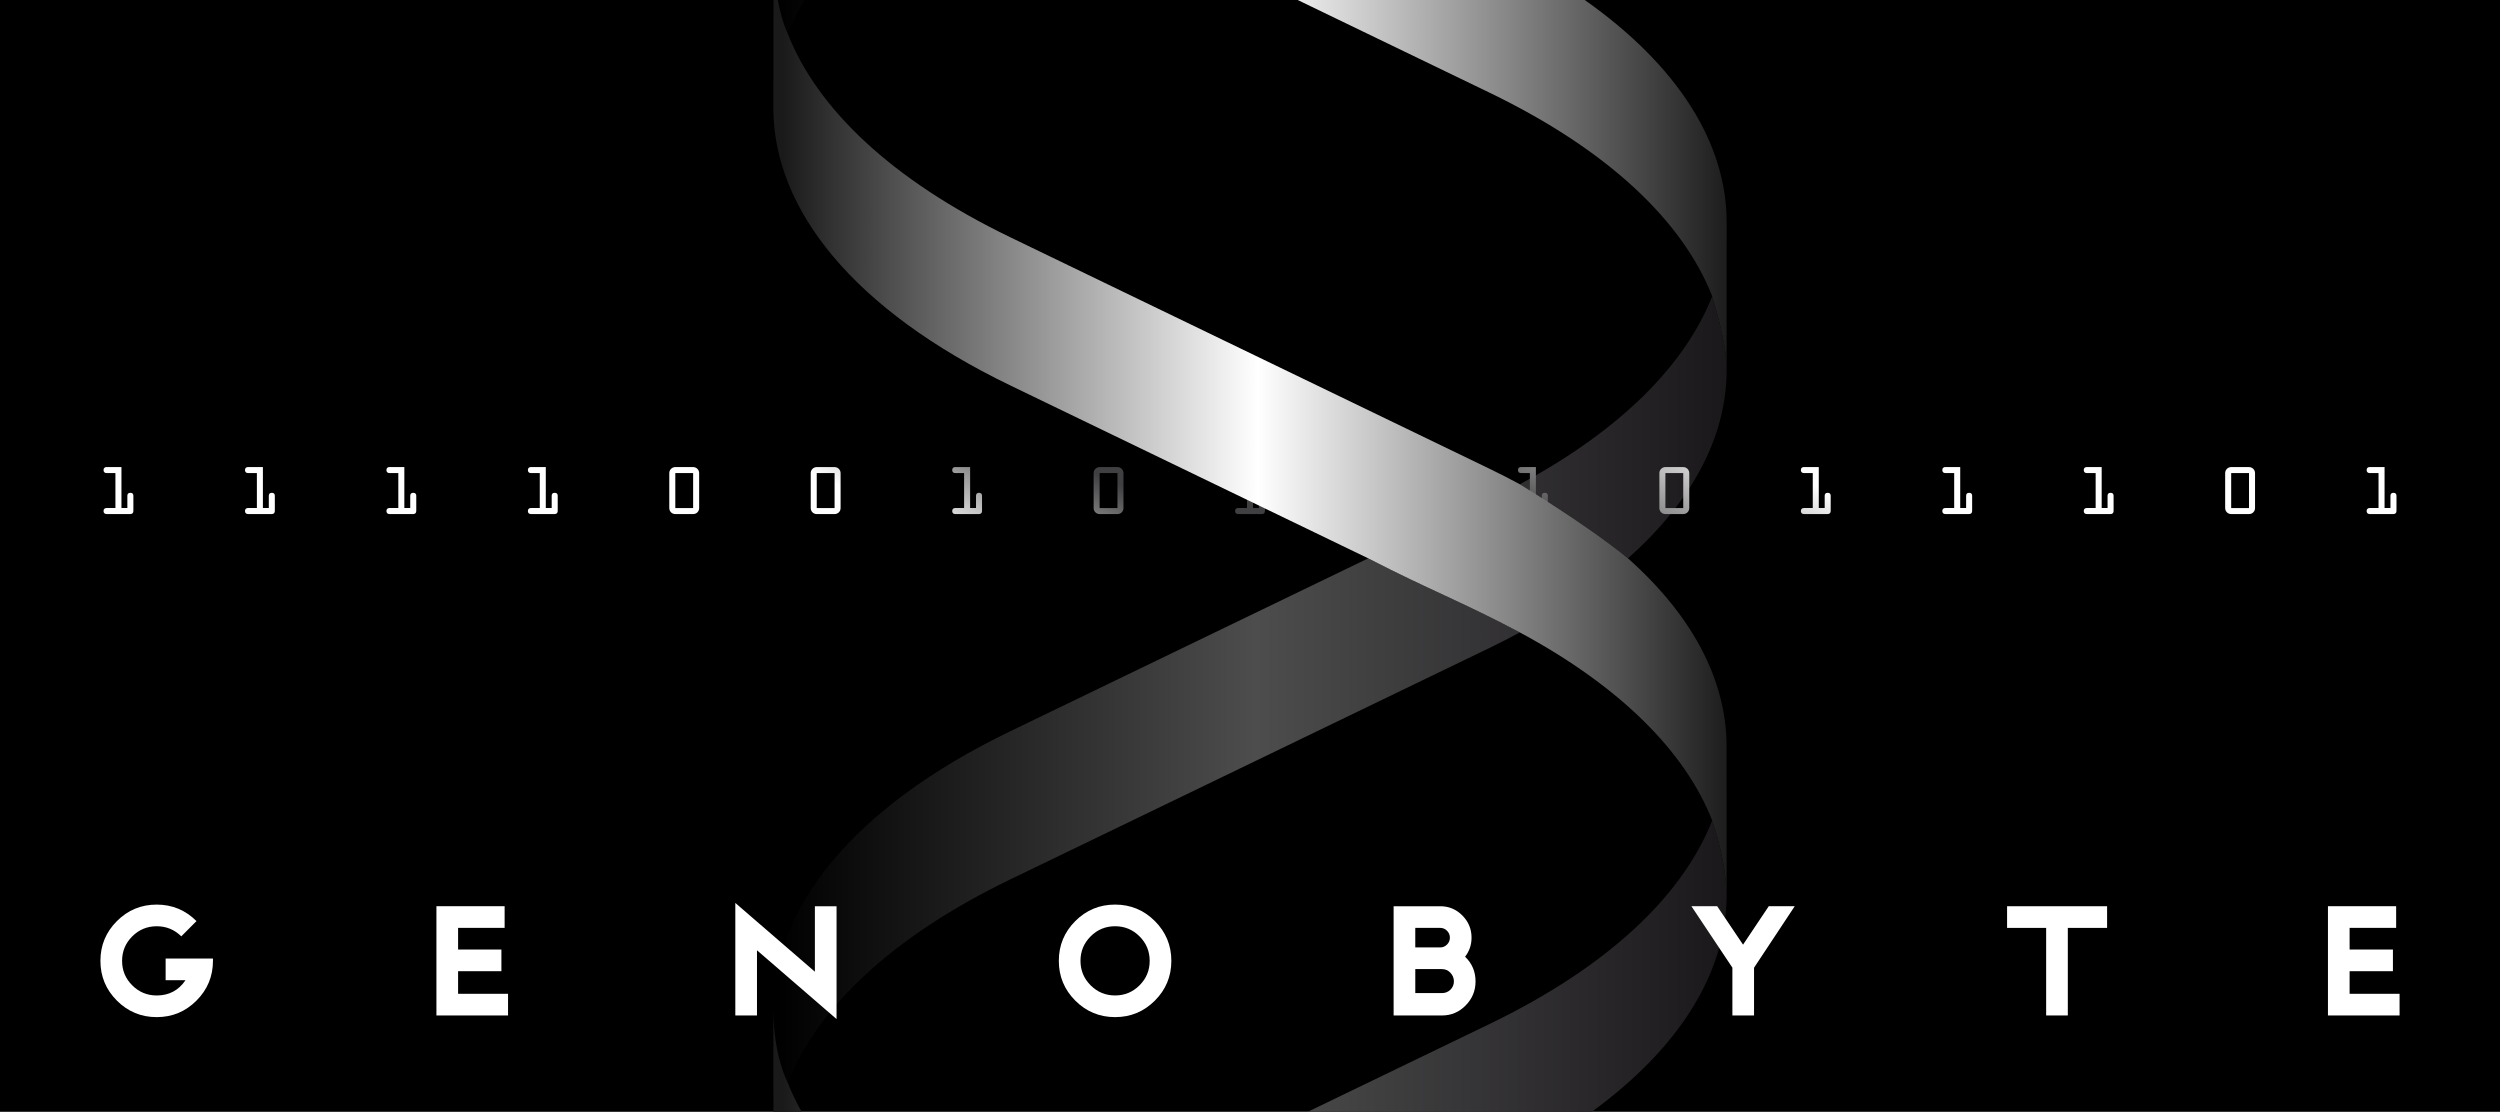 <?xml version="1.0" encoding="utf-8"?>
<!-- Generator: Adobe Illustrator 17.0.0, SVG Export Plug-In . SVG Version: 6.00 Build 0)  -->
<!DOCTYPE svg PUBLIC "-//W3C//DTD SVG 1.1//EN" "http://www.w3.org/Graphics/SVG/1.1/DTD/svg11.dtd">
<svg version="1.1" id="Layer_1" xmlns="http://www.w3.org/2000/svg" xmlns:xlink="http://www.w3.org/1999/xlink" x="0px" y="0px"
	 width="100%" height="100%" viewBox="0 0 275.645 122.585" enable-background="new 0 0 275.645 122.585"
	 xml:space="preserve">
<rect x="0" y="0" width="275.645" height="122.585"/>
<g>
	<linearGradient id="SVGID_1_" gradientUnits="userSpaceOnUse" x1="85.612" y1="1.864" x2="191.224" y2="1.864">
		<stop  offset="0" style="stop-color:#000000"/>
		<stop  offset="0.5" style="stop-color:#4D4D4D"/>
		<stop  offset="1" style="stop-color:#1A171B"/>
	</linearGradient>
	<path fill="url(#SVGID_1_)" d="M88.692,0h-2.93c0.232,1.27,0.578,2.594,1.097,3.728C87.351,2.475,87.967,1.231,88.692,0z"/>
	<linearGradient id="SVGID_2_" gradientUnits="userSpaceOnUse" x1="85.612" y1="47.11" x2="191.224" y2="47.11">
		<stop  offset="0" style="stop-color:#000000"/>
		<stop  offset="0.5" style="stop-color:#4D4D4D"/>
		<stop  offset="1" style="stop-color:#1A171B"/>
	</linearGradient>
	<path fill="url(#SVGID_2_)" d="M167.576,53.393c0,0,7.446,4.497,11.921,8.168c7.344-6.525,10.974-13.787,10.874-21.039
		c0-2.772-1.585-7.864-1.585-7.864C185.833,40.173,178.763,47.373,167.576,53.393z"/>
	<linearGradient id="SVGID_3_" gradientUnits="userSpaceOnUse" x1="85.612" y1="106.524" x2="191.224" y2="106.524">
		<stop  offset="0" style="stop-color:#000000"/>
		<stop  offset="0.5" style="stop-color:#4D4D4D"/>
		<stop  offset="1" style="stop-color:#1A171B"/>
	</linearGradient>
	<path fill="url(#SVGID_3_)" d="M164.247,112.897l-20.056,9.688h31.316c9.781-7.123,14.737-15.364,14.866-23.621
		c0-4.034-1.588-8.501-1.588-8.501C185.549,98.698,177.373,106.557,164.247,112.897z"/>
	<linearGradient id="SVGID_4_" gradientUnits="userSpaceOnUse" x1="85.612" y1="90.477" x2="191.224" y2="90.477">
		<stop  offset="0" style="stop-color:#000000"/>
		<stop  offset="0.5" style="stop-color:#4D4D4D"/>
		<stop  offset="1" style="stop-color:#1A171B"/>
	</linearGradient>
	<path fill="url(#SVGID_4_)" d="M167.576,69.729c-6.375-3.386-9.842-4.62-16.717-8.168l-39.461,19.062
		c-17.438,8.423-26.146,19.526-26.13,30.63c0,5.197,1.59,8.141,1.59,8.141c3.237-8.235,11.413-16.096,24.539-22.436l52.849-25.527
		C165.397,70.875,166.502,70.306,167.576,69.729z"/>
</g>
<linearGradient id="SVGID_5_" gradientUnits="userSpaceOnUse" x1="129.697" y1="71.218" x2="149.464" y2="29.547">
	<stop  offset="0" style="stop-color:#FFFFFF"/>
	<stop  offset="0.289" style="stop-color:#404042"/>
	<stop  offset="0.635" style="stop-color:#404042"/>
	<stop  offset="1" style="stop-color:#FFFFFF"/>
</linearGradient>
<path fill="url(#SVGID_5_)" d="M14.042,56.015v-1.347c0-0.192,0.087-0.333,0.332-0.333c0.246,0,0.332,0.14,0.332,0.333v1.678
	c0,0.239-0.16,0.332-0.332,0.332h-2.627c-0.173,0-0.333-0.093-0.333-0.332c0-0.238,0.16-0.332,0.333-0.332h0.979v-3.854h-0.979
	c-0.173,0-0.333-0.092-0.333-0.331c0-0.239,0.16-0.332,0.333-0.332h1.644v4.516H14.042z M29.638,56.015v-1.347
	c0-0.192,0.086-0.333,0.332-0.333c0.246,0,0.332,0.14,0.332,0.333v1.678c0,0.239-0.159,0.332-0.332,0.332h-2.626
	c-0.173,0-0.333-0.093-0.333-0.332c0-0.238,0.16-0.332,0.333-0.332h0.979v-3.854h-0.979c-0.173,0-0.333-0.092-0.333-0.331
	c0-0.239,0.16-0.332,0.333-0.332h1.643v4.516H29.638z M45.232,56.015v-1.347c0-0.192,0.087-0.333,0.333-0.333
	c0.245,0,0.332,0.14,0.332,0.333v1.678c0,0.239-0.16,0.332-0.332,0.332h-2.626c-0.173,0-0.334-0.093-0.334-0.332
	c0-0.238,0.161-0.332,0.334-0.332h0.979v-3.854h-0.979c-0.173,0-0.334-0.092-0.334-0.331c0-0.239,0.161-0.332,0.334-0.332h1.643
	v4.516H45.232z M60.828,56.015v-1.347c0-0.192,0.087-0.333,0.332-0.333c0.246,0,0.332,0.14,0.332,0.333v1.678
	c0,0.239-0.159,0.332-0.332,0.332h-2.626c-0.173,0-0.332-0.093-0.332-0.332c0-0.238,0.159-0.332,0.332-0.332h0.98v-3.854h-0.98
	c-0.173,0-0.332-0.092-0.332-0.331c0-0.239,0.159-0.332,0.332-0.332h1.644v4.516H60.828z M74.458,56.015v-3.854h1.965v3.854H74.458z
	 M74.458,51.499c-0.365,0-0.664,0.299-0.664,0.663v3.854c0,0.371,0.285,0.664,0.664,0.664h1.965c0.379,0,0.664-0.292,0.664-0.664
	v-3.854c0-0.364-0.299-0.663-0.664-0.663H74.458z M90.053,56.015v-3.854h1.966v3.854H90.053z M90.053,51.499
	c-0.365,0-0.664,0.299-0.664,0.663v3.854c0,0.371,0.285,0.664,0.664,0.664h1.966c0.378,0,0.664-0.292,0.664-0.664v-3.854
	c0-0.364-0.299-0.663-0.664-0.663H90.053z M107.614,56.015v-1.347c0-0.192,0.087-0.333,0.332-0.333c0.246,0,0.331,0.14,0.331,0.333
	v1.678c0,0.239-0.159,0.332-0.331,0.332h-2.627c-0.173,0-0.333-0.093-0.333-0.332c0-0.238,0.16-0.332,0.333-0.332h0.981v-3.854
	h-0.981c-0.173,0-0.333-0.092-0.333-0.331c0-0.239,0.16-0.332,0.333-0.332h1.645v4.516H107.614z M121.244,56.015v-3.854h1.965v3.854
	H121.244z M121.244,51.499c-0.366,0-0.663,0.299-0.663,0.663v3.854c0,0.371,0.286,0.664,0.663,0.664h1.965
	c0.378,0,0.664-0.292,0.664-0.664v-3.854c0-0.364-0.3-0.663-0.664-0.663H121.244z M138.805,56.015v-1.347
	c0-0.192,0.086-0.333,0.332-0.333c0.245,0,0.332,0.14,0.332,0.333v1.678c0,0.239-0.16,0.332-0.332,0.332h-2.626
	c-0.173,0-0.334-0.093-0.334-0.332c0-0.238,0.16-0.332,0.334-0.332h0.979v-3.854h-0.979c-0.173,0-0.334-0.092-0.334-0.331
	c0-0.239,0.16-0.332,0.334-0.332h1.643v4.516H138.805z M154.4,56.015v-1.347c0-0.192,0.087-0.333,0.332-0.333
	c0.246,0,0.332,0.14,0.332,0.333v1.678c0,0.239-0.16,0.332-0.332,0.332h-2.627c-0.173,0-0.333-0.093-0.333-0.332
	c0-0.238,0.16-0.332,0.333-0.332h0.98v-3.854h-0.98c-0.173,0-0.333-0.092-0.333-0.331c0-0.239,0.16-0.332,0.333-0.332h1.645v4.516
	H154.4z M169.995,56.015v-1.347c0-0.192,0.086-0.333,0.331-0.333c0.246,0,0.332,0.14,0.332,0.333v1.678
	c0,0.239-0.159,0.332-0.332,0.332H167.7c-0.173,0-0.333-0.093-0.333-0.332c0-0.238,0.16-0.332,0.333-0.332h0.98v-3.854h-0.98
	c-0.173,0-0.333-0.092-0.333-0.331c0-0.239,0.16-0.332,0.333-0.332h1.644v4.516H169.995z M183.624,56.015v-3.854h1.966v3.854
	H183.624z M183.624,51.499c-0.364,0-0.664,0.299-0.664,0.663v3.854c0,0.371,0.286,0.664,0.664,0.664h1.966
	c0.379,0,0.664-0.292,0.664-0.664v-3.854c0-0.364-0.299-0.663-0.664-0.663H183.624z M201.186,56.015v-1.347
	c0-0.192,0.087-0.333,0.331-0.333c0.246,0,0.332,0.14,0.332,0.333v1.678c0,0.239-0.159,0.332-0.332,0.332h-2.626
	c-0.174,0-0.333-0.093-0.333-0.332c0-0.238,0.159-0.332,0.333-0.332h0.98v-3.854h-0.98c-0.174,0-0.333-0.092-0.333-0.331
	c0-0.239,0.159-0.332,0.333-0.332h1.644v4.516H201.186z M216.781,56.015v-1.347c0-0.192,0.086-0.333,0.331-0.333
	c0.246,0,0.332,0.14,0.332,0.333v1.678c0,0.239-0.159,0.332-0.332,0.332h-2.627c-0.173,0-0.332-0.093-0.332-0.332
	c0-0.238,0.159-0.332,0.332-0.332h0.979v-3.854h-0.979c-0.173,0-0.332-0.092-0.332-0.331c0-0.239,0.159-0.332,0.332-0.332h1.645
	v4.516H216.781z M232.376,56.015v-1.347c0-0.192,0.086-0.333,0.332-0.333c0.245,0,0.332,0.14,0.332,0.333v1.678
	c0,0.239-0.159,0.332-0.332,0.332h-2.626c-0.174,0-0.333-0.093-0.333-0.332c0-0.238,0.159-0.332,0.333-0.332h0.98v-3.854h-0.98
	c-0.174,0-0.333-0.092-0.333-0.331c0-0.239,0.159-0.332,0.333-0.332h1.644v4.516H232.376z M246.006,56.015v-3.854h1.965v3.854
	H246.006z M246.006,51.499c-0.365,0-0.664,0.299-0.664,0.663v3.854c0,0.371,0.285,0.664,0.664,0.664h1.965
	c0.379,0,0.665-0.292,0.665-0.664v-3.854c0-0.364-0.299-0.663-0.665-0.663H246.006z M263.567,56.015v-1.347
	c0-0.192,0.087-0.333,0.332-0.333c0.246,0,0.332,0.14,0.332,0.333v1.678c0,0.239-0.159,0.332-0.332,0.332h-2.626
	c-0.174,0-0.334-0.093-0.334-0.332c0-0.238,0.16-0.332,0.334-0.332h0.979v-3.854h-0.979c-0.174,0-0.334-0.092-0.334-0.331
	c0-0.239,0.16-0.332,0.334-0.332h1.644v4.516H263.567z"/>
<g>
	<linearGradient id="SVGID_6_" gradientUnits="userSpaceOnUse" x1="86.278" y1="20.261" x2="191.059" y2="20.261">
		<stop  offset="0" style="stop-color:#1A1A1A"/>
		<stop  offset="0.5" style="stop-color:#FFFFFF"/>
		<stop  offset="1" style="stop-color:#1A1A1A"/>
	</linearGradient>
	<path fill="url(#SVGID_6_)" d="M164.247,10.224c13.126,6.34,21.302,14.2,24.539,22.435c0,0,1.585,5.092,1.585,7.864l0.006-16.104
		C190.349,15.864,185.119,7.32,174.731,0h-31.65L164.247,10.224z"/>
	<linearGradient id="SVGID_7_" gradientUnits="userSpaceOnUse" x1="86.278" y1="116.919" x2="191.059" y2="116.919">
		<stop  offset="0" style="stop-color:#1A1A1A"/>
		<stop  offset="0.5" style="stop-color:#FFFFFF"/>
		<stop  offset="1" style="stop-color:#1A1A1A"/>
	</linearGradient>
	<path fill="url(#SVGID_7_)" d="M85.268,111.253l0.007,11.332h3.106c-0.591-1.056-1.101-2.12-1.522-3.192
		C86.859,119.393,85.268,116.45,85.268,111.253z"/>
	<linearGradient id="SVGID_8_" gradientUnits="userSpaceOnUse" x1="86.278" y1="49.482" x2="191.059" y2="49.482">
		<stop  offset="0" style="stop-color:#1A1A1A"/>
		<stop  offset="0.5" style="stop-color:#FFFFFF"/>
		<stop  offset="1" style="stop-color:#1A1A1A"/>
	</linearGradient>
	<path fill="url(#SVGID_8_)" d="M179.497,61.561c-4.475-3.671-11.921-8.168-11.921-8.168c-1.074-0.578-2.18-1.146-3.329-1.701
		l-52.849-25.528C98.272,19.824,90.096,11.963,86.859,3.728C86.339,2.594,85.994,1.27,85.762,0h-0.478L85.27,12.134
		c0.121,11.014,8.829,22.01,26.128,30.366l39.461,19.062c6.875,3.548,10.342,4.782,16.717,8.168
		c11.186,6.021,18.257,13.22,21.21,20.733c0,0,1.588,4.467,1.588,8.501l-0.003-16.943C190.275,74.962,186.646,67.913,179.497,61.561
		z"/>
</g>
<g>
	<path fill="#FFFFFF" d="M23.481,105.933c0,1.716-0.606,3.18-1.817,4.393c-1.212,1.212-2.674,1.82-4.387,1.82
		c-1.713,0-3.175-0.607-4.386-1.817c-1.212-1.212-1.818-2.674-1.818-4.386c0-1.715,0.606-3.175,1.818-4.387
		c1.211-1.211,2.674-1.817,4.386-1.817c1.712,0,3.175,0.608,4.387,1.82l-1.676,1.68c-0.752-0.741-1.654-1.112-2.708-1.112
		c-1.055,0-1.955,0.373-2.7,1.118c-0.747,0.746-1.119,1.645-1.119,2.699c0,1.052,0.372,1.951,1.119,2.696
		c0.745,0.746,1.645,1.119,2.699,1.119c1.356,0,2.416-0.562,3.177-1.687h-2.194v-2.387h5.218
		C23.475,105.765,23.475,105.849,23.481,105.933z"/>
	<path fill="#FFFFFF" d="M56.016,111.963h-7.897V99.919h7.52v2.388h-5.131v2.388h4.776v2.387h-4.776v2.493h5.508V111.963z"/>
	<path fill="#FFFFFF" d="M92.235,112.358l-8.772-7.582v7.187h-2.388V99.556l8.773,7.583v-7.219h2.388V112.358z"/>
	<path fill="#FFFFFF" d="M125.644,108.638c-0.745,0.746-1.645,1.119-2.698,1.119c-1.052,0-1.952-0.373-2.696-1.119
		c-0.745-0.745-1.118-1.644-1.118-2.696c0-1.054,0.372-1.953,1.118-2.699c0.745-0.745,1.644-1.118,2.696-1.118
		c1.054,0,1.953,0.373,2.698,1.118c0.745,0.746,1.118,1.645,1.118,2.699C126.762,106.995,126.39,107.893,125.644,108.638z
		 M127.333,101.555c-1.212-1.211-2.674-1.817-4.387-1.817c-1.713,0-3.175,0.606-4.386,1.817c-1.211,1.212-1.816,2.673-1.816,4.387
		c0,1.713,0.605,3.174,1.816,4.386c1.212,1.21,2.674,1.817,4.386,1.817c1.714,0,3.176-0.607,4.387-1.817
		c1.211-1.212,1.817-2.674,1.817-4.386C129.15,104.228,128.544,102.767,127.333,101.555z"/>
	<path fill="#FFFFFF" d="M159.549,104.142c-0.208,0.213-0.459,0.319-0.751,0.319h-2.752v-2.154h2.752
		c0.292,0,0.542,0.107,0.751,0.319c0.208,0.213,0.313,0.466,0.313,0.757C159.862,103.677,159.757,103.928,159.549,104.142z
		 M161.538,105.488c0.474-0.617,0.712-1.318,0.712-2.103c0-0.95-0.338-1.765-1.012-2.446c-0.674-0.68-1.487-1.019-2.438-1.019
		h-5.142v12.044h5.332c1.014,0,1.884-0.368,2.611-1.105c0.726-0.738,1.09-1.618,1.09-2.643
		C162.691,107.128,162.306,106.218,161.538,105.488z M159.92,109.123c-0.256,0.249-0.567,0.374-0.932,0.374h-2.941v-2.646h2.941
		c0.365,0,0.676,0.133,0.932,0.404c0.255,0.27,0.384,0.587,0.384,0.949C160.304,108.569,160.175,108.874,159.92,109.123z"/>
	<path fill="#FFFFFF" d="M197.883,99.919l-4.486,6.78v5.263h-2.387v-5.269l-4.517-6.775h2.839l2.853,4.237l2.835-4.237H197.883z"/>
	<path fill="#FFFFFF" d="M232.324,102.308h-4.331v9.655h-2.388v-9.655h-4.308v-2.388h11.027V102.308z"/>
	<path fill="#FFFFFF" d="M264.572,111.963h-7.897V99.919h7.519v2.388h-5.131v2.388h4.776v2.387h-4.776v2.493h5.509V111.963z"/>
</g>
<rect id="genobyte" onmousedown="top.svgevent(evt)" pointer-events="visible" cursor="pointer" fill="none" width="275.645px" height="122.585px"/>
</svg>
